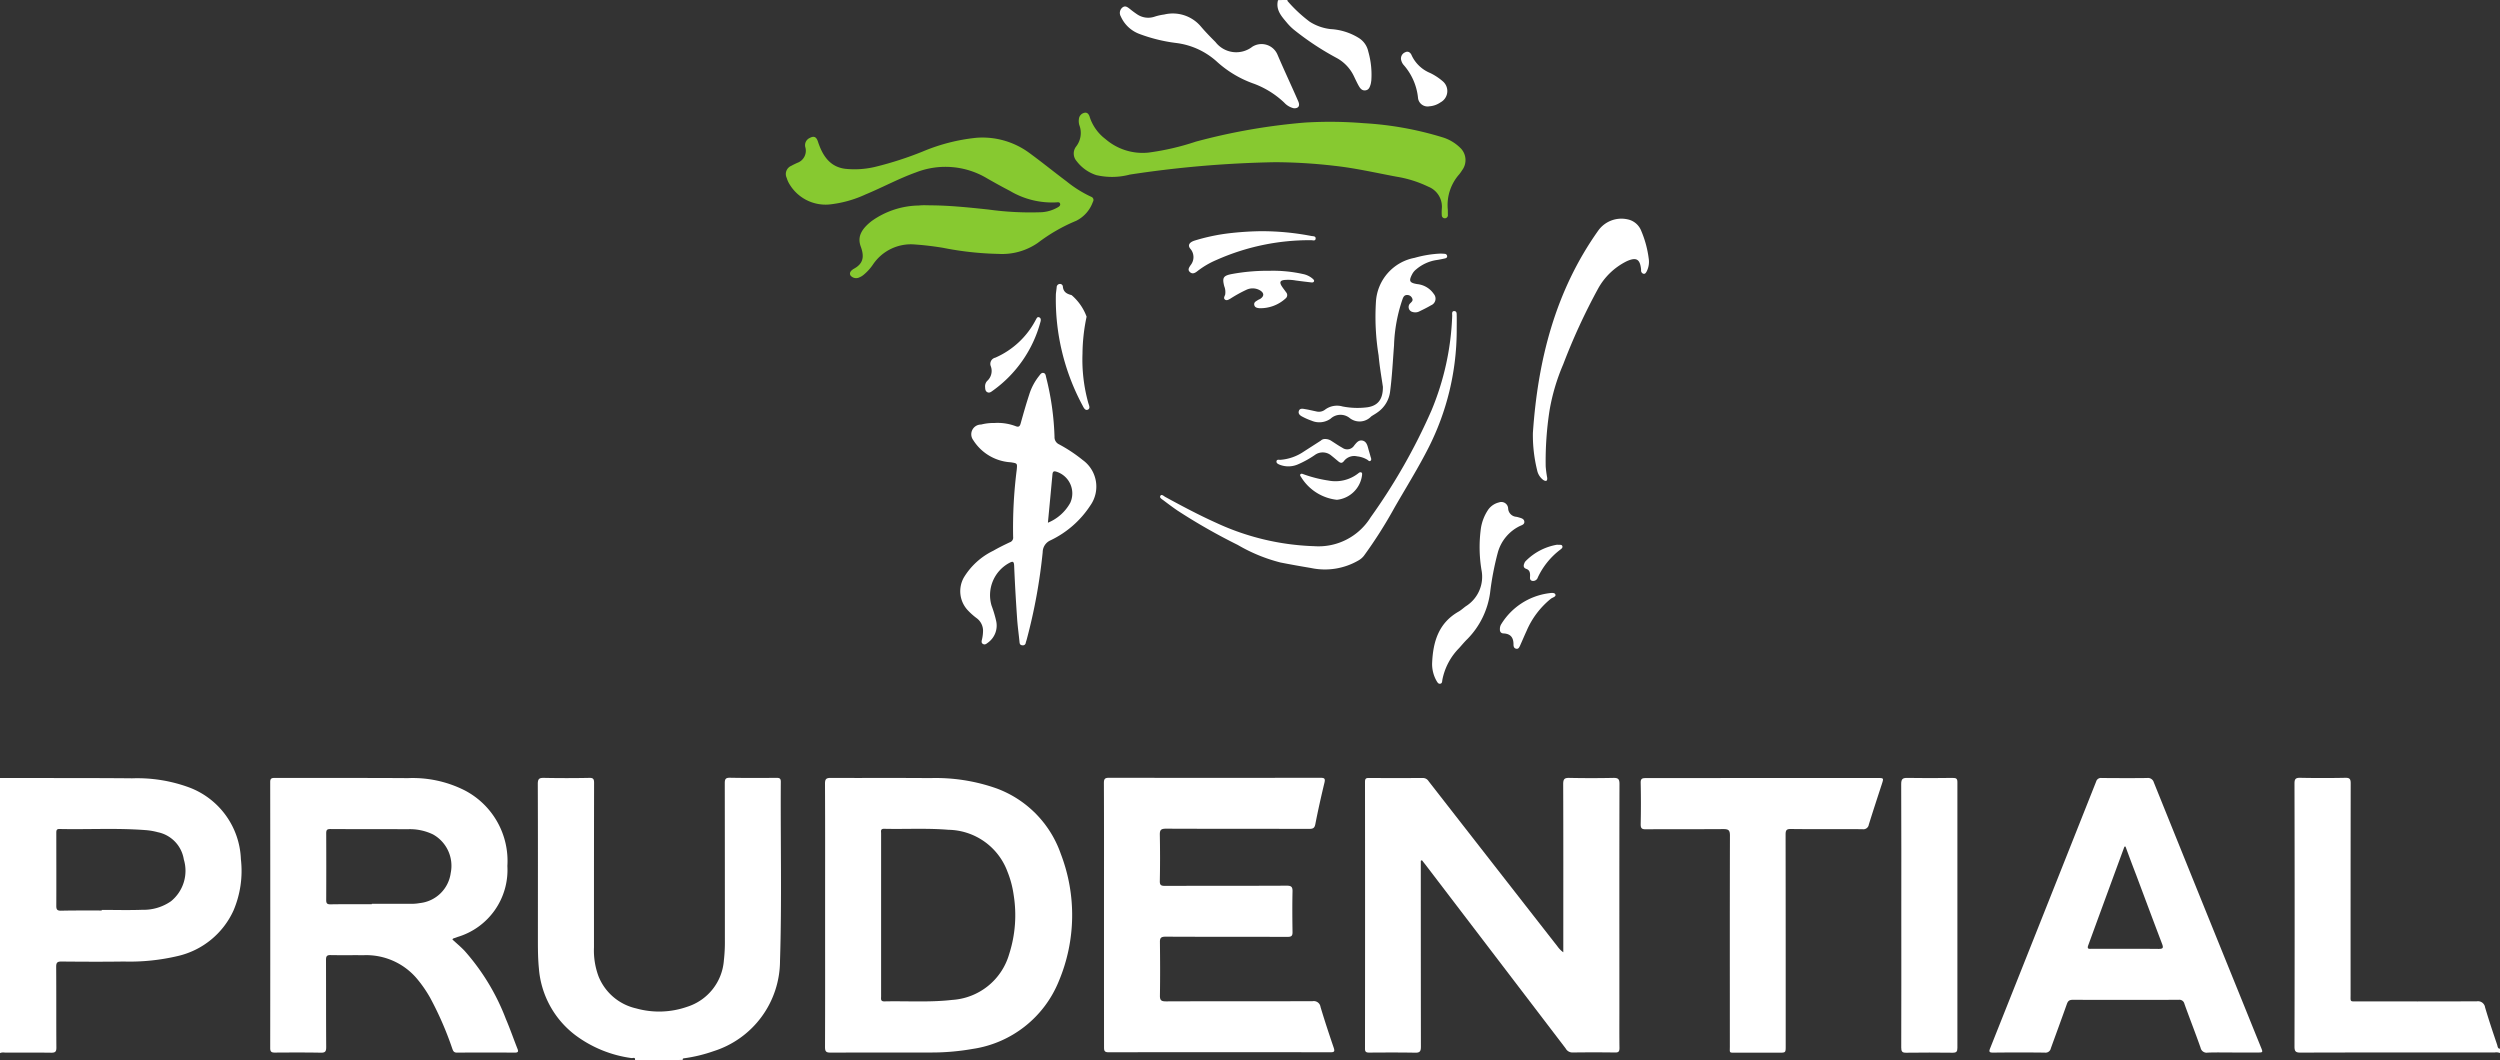 <svg id="customer_page_prudentail_logo_neon" data-name="customer_page_prudentail logo_neon" xmlns="http://www.w3.org/2000/svg" viewBox="0 0 188 79.712">
  <rect x="0" y="0" width="188" height="79.712" fill="#333333" stroke="none"/>
  <defs>
    <style>
      .cls-1 {
        fill: #fff;
      }

      .cls-2 {
        fill: #87c930;
      }
    </style>
  </defs>
  <path id="Path_205" data-name="Path 205" class="cls-1" d="M0,778c3.309.008,6.618-.008,9.926.023a11.284,11.284,0,0,1,4.316.692,6,6,0,0,1,3.873,5.392,7.6,7.6,0,0,1-.556,3.858,6.109,6.109,0,0,1-4.189,3.422,15.725,15.725,0,0,1-4.061.414c-1.564.023-3.136.015-4.7,0-.293,0-.384.083-.384.383.015,2.03,0,4.061.015,6.091,0,.293-.075.383-.376.383-1.166-.015-2.331-.008-3.5-.008a.625.625,0,0,0-.368.038Q0,788.332,0,778Zm7.648,9.964v-.045c1.015,0,2.03.03,3.046-.008a3.621,3.621,0,0,0,2.158-.639,2.948,2.948,0,0,0,.97-3.151,2.482,2.482,0,0,0-1.955-2.045,4.86,4.86,0,0,0-.925-.158c-2.151-.165-4.309-.038-6.46-.083-.248-.008-.248.128-.248.308,0,1.827.008,3.662,0,5.49,0,.256.075.346.338.346C5.587,787.956,6.618,787.964,7.648,787.964Z" transform="translate(0 -719.494)"/>
  <path id="Path_206" data-name="Path 206" class="cls-1" d="M545.109,798.925c.038-.241-.165-.135-.248-.143a9.082,9.082,0,0,1-4.234-1.722,6.972,6.972,0,0,1-2.745-5.023c-.068-.684-.075-1.376-.075-2.068,0-3.933.008-7.866-.008-11.8,0-.4.113-.466.481-.459q1.692.034,3.384,0c.308-.008.368.09.368.376q-.011,6.181-.008,12.363a5.606,5.606,0,0,0,.338,2.173,3.993,3.993,0,0,0,2.828,2.421,6.385,6.385,0,0,0,3.843-.12,3.966,3.966,0,0,0,2.76-3.5,11.828,11.828,0,0,0,.075-1.466q0-5.922-.008-11.836c0-.323.06-.429.406-.421,1.166.023,2.331.015,3.5.008.218,0,.308.053.308.293-.03,4.482.083,8.971-.06,13.453a7.145,7.145,0,0,1-4.993,6.806,11.2,11.2,0,0,1-2.256.541c-.023,0-.045.023-.06.038-.053.038.008.053.023.083C547.516,798.925,546.313,798.925,545.109,798.925Z" transform="translate(-497.357 -719.213)"/>
  <path id="Path_207" data-name="Path 207" class="cls-1" d="M2309.954,798.49a.748.748,0,0,0-.406-.038c-4.865,0-9.723-.008-14.589.008-.354,0-.459-.075-.459-.451q.023-9.893,0-19.778c0-.331.075-.444.429-.436q1.692.034,3.384,0c.331-.008.414.083.414.414q-.011,7.93-.008,15.867c0,.594-.075.534.549.534,2.986,0,5.963.008,8.949-.008a.54.54,0,0,1,.616.459c.278.948.594,1.888.91,2.82.03.1.03.226.15.286.007.008.038.008.038.008l.022-.068Z" transform="translate(-2121.954 -719.304)"/>
  <path id="Path_208" data-name="Path 208" class="cls-1" d="M1278.2,0c-.03.015-.083.03-.038.075a10.567,10.567,0,0,0,1.669,1.557,3.651,3.651,0,0,0,1.579.556,4.492,4.492,0,0,1,2.091.654,1.588,1.588,0,0,1,.737,1.038,6.317,6.317,0,0,1,.226,2.188c-.015.083-.023.173-.045.256-.068.218-.128.444-.414.474-.256.023-.384-.165-.489-.346-.135-.241-.248-.489-.368-.737a3.036,3.036,0,0,0-1.3-1.361,20.878,20.878,0,0,1-3.188-2.106,3.991,3.991,0,0,1-.511-.5c-.414-.5-.895-.985-.7-1.737C1277.7,0,1277.951,0,1278.2,0Z" transform="translate(-1181.342)"/>
  <path id="Path_209" data-name="Path 209" class="cls-1" d="M1369.19,784.128v.451q0,6.768.008,13.536c0,.338-.083.451-.429.444-1.151-.023-2.309-.015-3.459-.008-.241,0-.323-.06-.316-.316q.011-10.017,0-20.041c0-.226.06-.3.293-.293q2.03.011,4.061,0a.5.5,0,0,1,.429.241q4.85,6.227,9.708,12.446a1.856,1.856,0,0,0,.421.421v-.429c0-4.076.007-8.144-.008-12.22,0-.4.113-.474.481-.466q1.636.034,3.271,0c.368-.008.481.068.481.459-.015,5.625-.007,11.257-.007,16.882,0,.993-.008,1.978.007,2.97,0,.263-.068.346-.338.338-1.068-.015-2.128-.015-3.2,0a.575.575,0,0,1-.511-.308l-10.536-13.807c-.09-.113-.18-.226-.271-.346A.5.5,0,0,1,1369.19,784.128Z" transform="translate(-1262.346 -719.396)"/>
  <path id="Path_210" data-name="Path 210" class="cls-1" d="M283.994,790.052c.3.278.617.541.9.835a16.608,16.608,0,0,1,3.121,5.144c.316.737.579,1.5.872,2.241.09.218.038.286-.2.286-1.451-.008-2.91-.008-4.362,0-.241,0-.286-.15-.346-.316a24.89,24.89,0,0,0-1.662-3.813,9.455,9.455,0,0,0-1.008-1.451,4.985,4.985,0,0,0-3.993-1.745c-.827-.008-1.654.008-2.482-.008-.293-.008-.346.1-.346.368.008,2.181,0,4.362.015,6.542,0,.316-.053.436-.406.429-1.151-.023-2.309-.015-3.459-.008-.256,0-.346-.068-.346-.338q.011-10.005,0-20c0-.248.075-.316.323-.316,3.346.008,6.693-.008,10.039.015a8.651,8.651,0,0,1,4.286.932,5.984,5.984,0,0,1,3.188,5.678,5.258,5.258,0,0,1-3.76,5.339l-.316.113C284.032,789.992,284.016,790.022,283.994,790.052Zm-6.061-2.655v-.03h3.121a3.593,3.593,0,0,0,.489-.053,2.627,2.627,0,0,0,2.324-2.263,2.7,2.7,0,0,0-1.331-2.9,4,4,0,0,0-1.933-.391c-1.925-.015-3.858,0-5.783-.015-.248,0-.316.068-.316.316q.011,2.516,0,5.031c0,.256.083.316.323.316C275.85,787.39,276.888,787.4,277.933,787.4Z" transform="translate(-249.973 -719.402)"/>
  <path id="Path_211" data-name="Path 211" class="cls-1" d="M825.008,788.225c0-3.294.008-6.588-.008-9.881,0-.323.06-.444.421-.444,2.5.015,4.986-.008,7.482.015a13.714,13.714,0,0,1,5.016.782,8.073,8.073,0,0,1,4.813,4.918,12.812,12.812,0,0,1-.15,9.573,8.294,8.294,0,0,1-6.467,5.091,17.837,17.837,0,0,1-3.286.271c-2.467.008-4.933,0-7.407.008-.323,0-.421-.068-.421-.414C825.015,794.843,825.008,791.534,825.008,788.225Zm4.211-.015v6.121c0,.18-.06.384.256.376,1.7-.038,3.407.083,5.106-.113a4.771,4.771,0,0,0,4.264-3.429,9.567,9.567,0,0,0,.338-4.489,7.424,7.424,0,0,0-.466-1.737,4.817,4.817,0,0,0-4.422-3.136c-1.617-.135-3.226-.038-4.843-.075-.3-.008-.233.188-.233.346Z" transform="translate(-762.96 -719.402)"/>
  <path id="Path_212" data-name="Path 212" class="cls-1" d="M1103.907,788.125c0-3.309.008-6.618-.007-9.926,0-.308.068-.4.384-.4q7.952.011,15.9,0c.308,0,.376.06.3.376-.248,1.03-.481,2.068-.684,3.113-.06.316-.2.353-.474.353-3.587-.008-7.167,0-10.754-.015-.391,0-.474.105-.466.474.023,1.151.023,2.309,0,3.459-.008.3.083.368.376.368,3.061-.008,6.114,0,9.174-.015.353,0,.436.105.429.436-.023,1.015-.015,2.03,0,3.046.008.3-.09.368-.376.368-3.061-.008-6.114,0-9.174-.015-.361,0-.429.113-.421.436.015,1.331.022,2.655,0,3.986-.008.384.12.444.466.444,3.67-.015,7.347,0,11.017-.015a.511.511,0,0,1,.594.436c.308,1.03.647,2.053.993,3.068.09.271.045.338-.241.338q-8.347-.011-16.694,0c-.308,0-.338-.12-.338-.376C1103.907,794.773,1103.907,791.449,1103.907,788.125Z" transform="translate(-1020.887 -719.309)"/>
  <path id="Path_213" data-name="Path 213" class="cls-1" d="M2007.767,798.642c-.617,0-1.226-.015-1.842.008a.465.465,0,0,1-.542-.361c-.391-1.113-.82-2.2-1.218-3.309a.382.382,0,0,0-.429-.3c-2.655.008-5.317.008-7.971,0-.271,0-.361.1-.444.331-.391,1.105-.8,2.211-1.2,3.316a.405.405,0,0,1-.459.323c-1.293-.015-2.579-.015-3.873,0-.278,0-.346-.045-.233-.323q3.993-10.028,7.971-20.056a.372.372,0,0,1,.414-.271c1.143.008,2.279.015,3.422,0a.453.453,0,0,1,.5.323q3.192,7.918,6.4,15.83c.556,1.369,1.105,2.737,1.662,4.106.158.384.15.384-.278.384Zm-8.031-15.491c-.03.008-.06.008-.083.015q-1.365,3.711-2.722,7.422c-.113.308.1.256.263.256,1.677,0,3.354-.008,5.031.008.331,0,.376-.075.263-.376-.654-1.715-1.293-3.437-1.94-5.159Q2000.13,784.234,1999.736,783.151Z" transform="translate(-1839.898 -719.494)"/>
  <path id="Path_214" data-name="Path 214" class="cls-1" d="M1649.948,778h8.648c.474,0,.474,0,.323.466-.331,1.015-.662,2.023-.978,3.038a.411.411,0,0,1-.474.346c-1.79-.015-3.587.008-5.377-.015-.346-.008-.406.1-.406.421q.011,7.952.008,15.9c0,.5,0,.5-.511.5h-3.2c-.572,0-.489.038-.489-.474,0-5.287-.008-10.573.007-15.86,0-.406-.12-.481-.5-.481-1.94.015-3.888,0-5.828.015-.286,0-.384-.06-.384-.368.023-1.038.023-2.083,0-3.121-.008-.316.105-.361.384-.361Z" transform="translate(-1517.407 -719.494)"/>
  <path id="Path_215" data-name="Path 215" class="cls-2" d="M796.9,141.9c1.429.015,2.85.165,4.271.316a23.025,23.025,0,0,0,4.008.2,2.769,2.769,0,0,0,1.173-.353c.113-.06.241-.143.2-.286s-.18-.105-.293-.1a6.2,6.2,0,0,1-3.482-.865c-.579-.3-1.151-.617-1.715-.94a6.091,6.091,0,0,0-5.347-.451c-1.3.466-2.512,1.128-3.783,1.654a8.626,8.626,0,0,1-2.737.76,3.162,3.162,0,0,1-2.97-1.489,1.975,1.975,0,0,1-.233-.511.667.667,0,0,1,.353-.91c.143-.083.293-.15.436-.218a.964.964,0,0,0,.609-1.188.594.594,0,0,1,.331-.684c.316-.173.5-.09.617.263.338,1.03.872,1.9,2.045,2.053a6.7,6.7,0,0,0,2.316-.158,26.076,26.076,0,0,0,3.527-1.143,14.025,14.025,0,0,1,4.023-1.03,5.945,5.945,0,0,1,3.9,1.075c.985.714,1.925,1.481,2.9,2.211a8.8,8.8,0,0,0,1.842,1.151.251.251,0,0,1,.128.376,2.532,2.532,0,0,1-1.256,1.429,12.854,12.854,0,0,0-2.888,1.662,4.713,4.713,0,0,1-2.955.827,23.719,23.719,0,0,1-4.181-.459c-.692-.113-1.391-.2-2.091-.248a3.438,3.438,0,0,0-3.173,1.512,3.642,3.642,0,0,1-.707.775,1.115,1.115,0,0,1-.286.173.549.549,0,0,1-.684-.12c-.158-.241.1-.436.278-.534.729-.406.737-.97.481-1.662-.256-.714.03-1.286.827-1.91a6.275,6.275,0,0,1,3.549-1.166C796.272,141.874,796.588,141.9,796.9,141.9Z" transform="translate(-726.832 -126.458)"/>
  <path id="Path_216" data-name="Path 216" class="cls-1" d="M1901.208,788.167c0-3.271.007-6.542-.008-9.806,0-.391.113-.474.481-.466,1.128.023,2.256.015,3.384,0,.271,0,.368.045.361.346q-.011,9.983,0,19.958c0,.278-.075.361-.354.361q-1.748-.023-3.5,0c-.308.008-.369-.105-.369-.391C1901.215,794.829,1901.208,791.5,1901.208,788.167Z" transform="translate(-1758.23 -719.396)"/>
  <path id="Path_217" data-name="Path 217" class="cls-2" d="M1088.874,116.414a81.594,81.594,0,0,0-10.934.932,5.222,5.222,0,0,1-2.527.038,3.027,3.027,0,0,1-1.474-1.053.862.862,0,0,1-.045-1.083,1.662,1.662,0,0,0,.248-1.632,1.1,1.1,0,0,1-.03-.444.529.529,0,0,1,.421-.474c.241-.053.353.158.406.361a3.411,3.411,0,0,0,1.173,1.617,4.269,4.269,0,0,0,3.241,1.015,19.062,19.062,0,0,0,3.542-.82,45.97,45.97,0,0,1,8.2-1.436,31.1,31.1,0,0,1,4.429.045,24.95,24.95,0,0,1,5.9,1.053,3.243,3.243,0,0,1,1.346.782,1.274,1.274,0,0,1,.158,1.707,2.867,2.867,0,0,1-.218.308,3.487,3.487,0,0,0-.857,2.64c.008.135,0,.278.008.414a.23.23,0,1,1-.459.038,3.531,3.531,0,0,1,0-.489,1.616,1.616,0,0,0-1.015-1.677,8.676,8.676,0,0,0-2.391-.752c-1.534-.286-3.061-.639-4.617-.812A40.056,40.056,0,0,0,1088.874,116.414Z" transform="translate(-992.979 -104.217)"/>
  <path id="Path_218" data-name="Path 218" class="cls-1" d="M962.9,376.617a3.835,3.835,0,0,1,1.579.233c.248.105.331.015.391-.2.2-.722.406-1.444.639-2.158a4.311,4.311,0,0,1,.752-1.421c.083-.105.165-.248.323-.218s.173.2.2.323a20.644,20.644,0,0,1,.632,4.489.587.587,0,0,0,.338.556,11.261,11.261,0,0,1,1.782,1.181,2.462,2.462,0,0,1,.571,3.422,7.354,7.354,0,0,1-2.993,2.617.978.978,0,0,0-.587.887,41.33,41.33,0,0,1-1.2,6.565c-.023.083-.053.165-.075.256a.212.212,0,0,1-.233.188c-.165-.008-.218-.083-.233-.226-.06-.624-.15-1.241-.188-1.865-.09-1.3-.165-2.6-.218-3.9-.015-.346-.12-.338-.376-.2a2.755,2.755,0,0,0-1.324,3.2,8.8,8.8,0,0,1,.346,1.151,1.582,1.582,0,0,1-.609,1.632c-.113.083-.218.188-.368.113-.165-.083-.113-.241-.083-.368a2.9,2.9,0,0,0,.075-.669,1.181,1.181,0,0,0-.466-.9,5,5,0,0,1-.7-.624,2.1,2.1,0,0,1-.278-2.444,5.265,5.265,0,0,1,2.218-2.015c.4-.233.82-.436,1.233-.632a.366.366,0,0,0,.256-.4,34.542,34.542,0,0,1,.271-5.061c.045-.489.045-.474-.444-.556A3.587,3.587,0,0,1,961.3,377.9a.731.731,0,0,1,.594-1.166A3.8,3.8,0,0,1,962.9,376.617Zm4.016,7.5a3.384,3.384,0,0,0,1.685-1.5,1.712,1.712,0,0,0-1-2.324c-.18-.06-.308-.083-.338.165C967.151,381.663,967.038,382.874,966.918,384.122Z" transform="translate(-888.116 -344.808)"/>
  <path id="Path_219" data-name="Path 219" class="cls-1" d="M1532.9,234.731c.376-5.482,1.685-10.656,4.918-15.213a2.139,2.139,0,0,1,2.188-.842,1.4,1.4,0,0,1,1.03.842,7.845,7.845,0,0,1,.571,2.091,1.6,1.6,0,0,1-.15.985c-.053.09-.113.218-.256.173a.252.252,0,0,1-.165-.271v-.038c-.075-.79-.354-.955-1.075-.632a4.978,4.978,0,0,0-2.166,2.076,46.269,46.269,0,0,0-2.617,5.685,15.252,15.252,0,0,0-1.023,3.444,24.862,24.862,0,0,0-.293,4.226,8.376,8.376,0,0,0,.113.857c.023.248-.09.293-.293.165a1.215,1.215,0,0,1-.466-.744A11,11,0,0,1,1532.9,234.731Z" transform="translate(-1417.626 -202.184)"/>
  <path id="Path_220" data-name="Path 220" class="cls-1" d="M1182.413,312.7a19.572,19.572,0,0,1-2.091,8.618c-.79,1.564-1.722,3.053-2.594,4.572a34.025,34.025,0,0,1-2.294,3.61,1.4,1.4,0,0,1-.391.338,5.026,5.026,0,0,1-3.587.579c-.767-.128-1.526-.263-2.294-.414a12.413,12.413,0,0,1-3.219-1.324,44.3,44.3,0,0,1-4.535-2.587c-.361-.248-.714-.511-1.06-.775-.113-.083-.316-.188-.211-.338.09-.135.248.03.354.09,1.256.684,2.512,1.354,3.813,1.94a18.884,18.884,0,0,0,7.4,1.767,4.606,4.606,0,0,0,4.234-2.166,44.522,44.522,0,0,0,4.58-8.046,20.308,20.308,0,0,0,1.557-7.114c0-.135-.053-.361.158-.353s.173.226.181.361C1182.421,311.872,1182.413,312.286,1182.413,312.7Z" transform="translate(-1072.869 -287.703)"/>
  <path id="Path_221" data-name="Path 221" class="cls-1" d="M1133.013,14.121a1.4,1.4,0,0,1-.737-.429,6.716,6.716,0,0,0-2.241-1.406,8.147,8.147,0,0,1-2.767-1.624,5.575,5.575,0,0,0-3.106-1.451,12.041,12.041,0,0,1-2.76-.677,2.472,2.472,0,0,1-1.414-1.324.525.525,0,0,1,.105-.654c.233-.2.414-.03.594.105a6.654,6.654,0,0,0,.541.4,1.484,1.484,0,0,0,1.293.173,3.95,3.95,0,0,1,.729-.165,2.762,2.762,0,0,1,2.775.917c.338.4.707.775,1.083,1.151a1.972,1.972,0,0,0,2.775.353,1.3,1.3,0,0,1,1.888.594c.5,1.173,1.045,2.324,1.557,3.5C1133.48,13.925,1133.367,14.129,1133.013,14.121Z" transform="translate(-1035.705 -5.977)"/>
  <path id="Path_222" data-name="Path 222" class="cls-1" d="M1304.939,263.617c-.1-.677-.248-1.519-.323-2.361a18.152,18.152,0,0,1-.2-4.038,3.576,3.576,0,0,1,2.91-3.3,8.4,8.4,0,0,1,1.887-.316,3.147,3.147,0,0,1,.376.015.185.185,0,0,1,.18.165c.015.113-.068.158-.158.18-.21.045-.414.09-.624.12a3.081,3.081,0,0,0-1.549.707,1.106,1.106,0,0,0-.286.338c-.286.534-.218.669.369.767a1.711,1.711,0,0,1,1.248.744.539.539,0,0,1-.211.85c-.278.165-.572.308-.865.451a.672.672,0,0,1-.511.053.383.383,0,0,1-.18-.662c.113-.113.226-.2.135-.376a.4.4,0,0,0-.354-.241c-.2-.008-.286.1-.353.271a11.8,11.8,0,0,0-.654,3.527c-.09,1.151-.143,2.3-.293,3.444a2.226,2.226,0,0,1-.955,1.587c-.15.113-.323.2-.474.308a1.2,1.2,0,0,1-1.632.1,1.1,1.1,0,0,0-1.421.068,1.464,1.464,0,0,1-1.436.143,4.6,4.6,0,0,1-.684-.3c-.181-.09-.338-.226-.256-.444.068-.188.271-.158.429-.128.293.045.587.12.88.18a.755.755,0,0,0,.647-.128,1.5,1.5,0,0,1,1.316-.248,5.772,5.772,0,0,0,1.9.06C1304.556,265.03,1304.947,264.572,1304.939,263.617Z" transform="translate(-1200.945 -234.529)"/>
  <path id="Path_223" data-name="Path 223" class="cls-1" d="M1432.1,514.221c.06-1.715.519-3.091,1.993-3.933.2-.113.361-.271.541-.4a2.615,2.615,0,0,0,1.181-2.722,10.484,10.484,0,0,1-.045-3.143,3.425,3.425,0,0,1,.564-1.421,1.392,1.392,0,0,1,.8-.526.511.511,0,0,1,.684.444.661.661,0,0,0,.617.639,1.571,1.571,0,0,1,.18.045c.181.053.4.1.421.316s-.188.263-.346.338a3.145,3.145,0,0,0-1.639,1.955,21.759,21.759,0,0,0-.594,3.091,6.146,6.146,0,0,1-1.7,3.444c-.226.218-.421.459-.632.692a4.647,4.647,0,0,0-1.256,2.391c-.015.105-.008.248-.143.278-.15.038-.218-.09-.286-.2A2.579,2.579,0,0,1,1432.1,514.221Z" transform="translate(-1324.406 -464.296)"/>
  <path id="Path_224" data-name="Path 224" class="cls-1" d="M1057.893,286.441a13.82,13.82,0,0,0-.308,2.775,12.148,12.148,0,0,0,.436,3.715c.053.173.173.406-.03.5s-.316-.143-.4-.308a16.84,16.84,0,0,1-2.008-8.377c.015-.173.045-.346.06-.519a.248.248,0,0,1,.233-.248.214.214,0,0,1,.233.2c.038.414.3.549.654.639A3.894,3.894,0,0,1,1057.893,286.441Z" transform="translate(-976.181 -262.626)"/>
  <path id="Path_225" data-name="Path 225" class="cls-1" d="M1194.1,231.2a19.691,19.691,0,0,1,3.805.361c.128.023.323,0,.316.188-.008.211-.211.128-.331.128a17.2,17.2,0,0,0-7.114,1.481,6.385,6.385,0,0,0-1.451.85c-.18.143-.376.248-.572.053-.18-.173-.03-.353.06-.5a.957.957,0,0,0-.015-1.241c-.218-.263-.075-.489.331-.617a14.7,14.7,0,0,1,2.6-.549A23.146,23.146,0,0,1,1194.1,231.2Z" transform="translate(-1099.285 -213.814)"/>
  <path id="Path_226" data-name="Path 226" class="cls-1" d="M1226.714,270.8a10.305,10.305,0,0,1,2.5.241,1.6,1.6,0,0,1,.737.353c.053.053.128.105.105.188-.03.105-.143.1-.226.09-.383-.045-.767-.09-1.151-.143a3.281,3.281,0,0,0-.857-.038c-.308.038-.369.165-.218.429.105.173.233.323.346.489a.32.32,0,0,1-.038.474,2.793,2.793,0,0,1-1.985.729c-.173-.023-.331-.053-.369-.256-.03-.188.12-.256.248-.338.06-.045.135-.068.2-.105.308-.2.308-.444-.008-.639a1.1,1.1,0,0,0-1.045-.038,10.036,10.036,0,0,0-1.181.654c-.128.068-.278.18-.414.075s-.022-.256.015-.376a1.178,1.178,0,0,0-.068-.624c-.165-.647-.083-.8.587-.925A14.753,14.753,0,0,1,1226.714,270.8Z" transform="translate(-1131.24 -250.436)"/>
  <path id="Path_227" data-name="Path 227" class="cls-1" d="M985.1,322.386a.592.592,0,0,1,.158-.466,1.007,1.007,0,0,0,.271-1.1.476.476,0,0,1,.338-.647,6.255,6.255,0,0,0,3.038-2.835c.068-.105.105-.263.263-.2.143.06.135.218.09.361a9.314,9.314,0,0,1-3.565,5.144c-.128.09-.263.218-.436.12C985.115,322.687,985.107,322.521,985.1,322.386Z" transform="translate(-911.02 -293.276)"/>
  <path id="Path_228" data-name="Path 228" class="cls-1" d="M1499.883,595.653a.66.66,0,0,1,.113-.391,4.966,4.966,0,0,1,3.527-2.3c.181-.023.459-.075.526.075.083.18-.2.233-.331.331a6.275,6.275,0,0,0-1.82,2.4c-.173.376-.331.752-.5,1.128-.06.128-.12.271-.293.233s-.2-.18-.2-.323c0-.5-.2-.8-.745-.827C1499.973,595.977,1499.868,595.856,1499.883,595.653Z" transform="translate(-1387.09 -548.345)"/>
  <path id="Path_229" data-name="Path 229" class="cls-1" d="M1403.1,55.81a.723.723,0,0,1-.857-.677,4.408,4.408,0,0,0-1.1-2.459.868.868,0,0,1-.15-.3.5.5,0,0,1,.286-.624c.241-.128.421.038.5.248a2.642,2.642,0,0,0,1.384,1.308,4.317,4.317,0,0,1,.94.617.961.961,0,0,1-.158,1.587A1.665,1.665,0,0,1,1403.1,55.81Z" transform="translate(-1295.613 -47.816)"/>
  <path id="Path_230" data-name="Path 230" class="cls-1" d="M1280.1,438.974a.847.847,0,0,1,.5.158c.263.165.519.346.8.5a.622.622,0,0,0,.895-.173c.165-.2.323-.421.609-.368.3.06.376.338.444.594.053.2.12.406.173.609.03.105.1.233,0,.316s-.181-.045-.263-.09a1.886,1.886,0,0,0-.745-.241.968.968,0,0,0-.978.338c-.15.2-.271.173-.429.045-.173-.143-.346-.293-.519-.429a1,1,0,0,0-1.248-.06,7.4,7.4,0,0,1-1.308.722,1.794,1.794,0,0,1-1.354.008c-.113-.045-.256-.12-.226-.263s.18-.1.286-.1a3.617,3.617,0,0,0,1.782-.632l1.263-.812A.431.431,0,0,1,1280.1,438.974Z" transform="translate(-1180.457 -405.961)"/>
  <path id="Path_231" data-name="Path 231" class="cls-1" d="M1302.882,474.369a3.623,3.623,0,0,1-2.7-1.722c-.038-.06-.105-.128-.038-.2s.165-.023.248.008a9.659,9.659,0,0,0,1.85.466,2.772,2.772,0,0,0,2.226-.526c.068-.053.135-.12.233-.09s.075.113.075.188A2.128,2.128,0,0,1,1302.882,474.369Z" transform="translate(-1202.347 -436.784)"/>
  <path id="Path_232" data-name="Path 232" class="cls-1" d="M1526.239,544.7c.173.03.323-.03.376.083.075.143-.075.233-.158.3a5.582,5.582,0,0,0-1.677,2.083.369.369,0,0,1-.414.256c-.226-.053-.166-.248-.166-.406,0-.233-.045-.414-.293-.5-.218-.075-.218-.248-.135-.429a.429.429,0,0,1,.1-.158A4.332,4.332,0,0,1,1526.239,544.7Z" transform="translate(-1409.137 -503.739)"/>
</svg>
